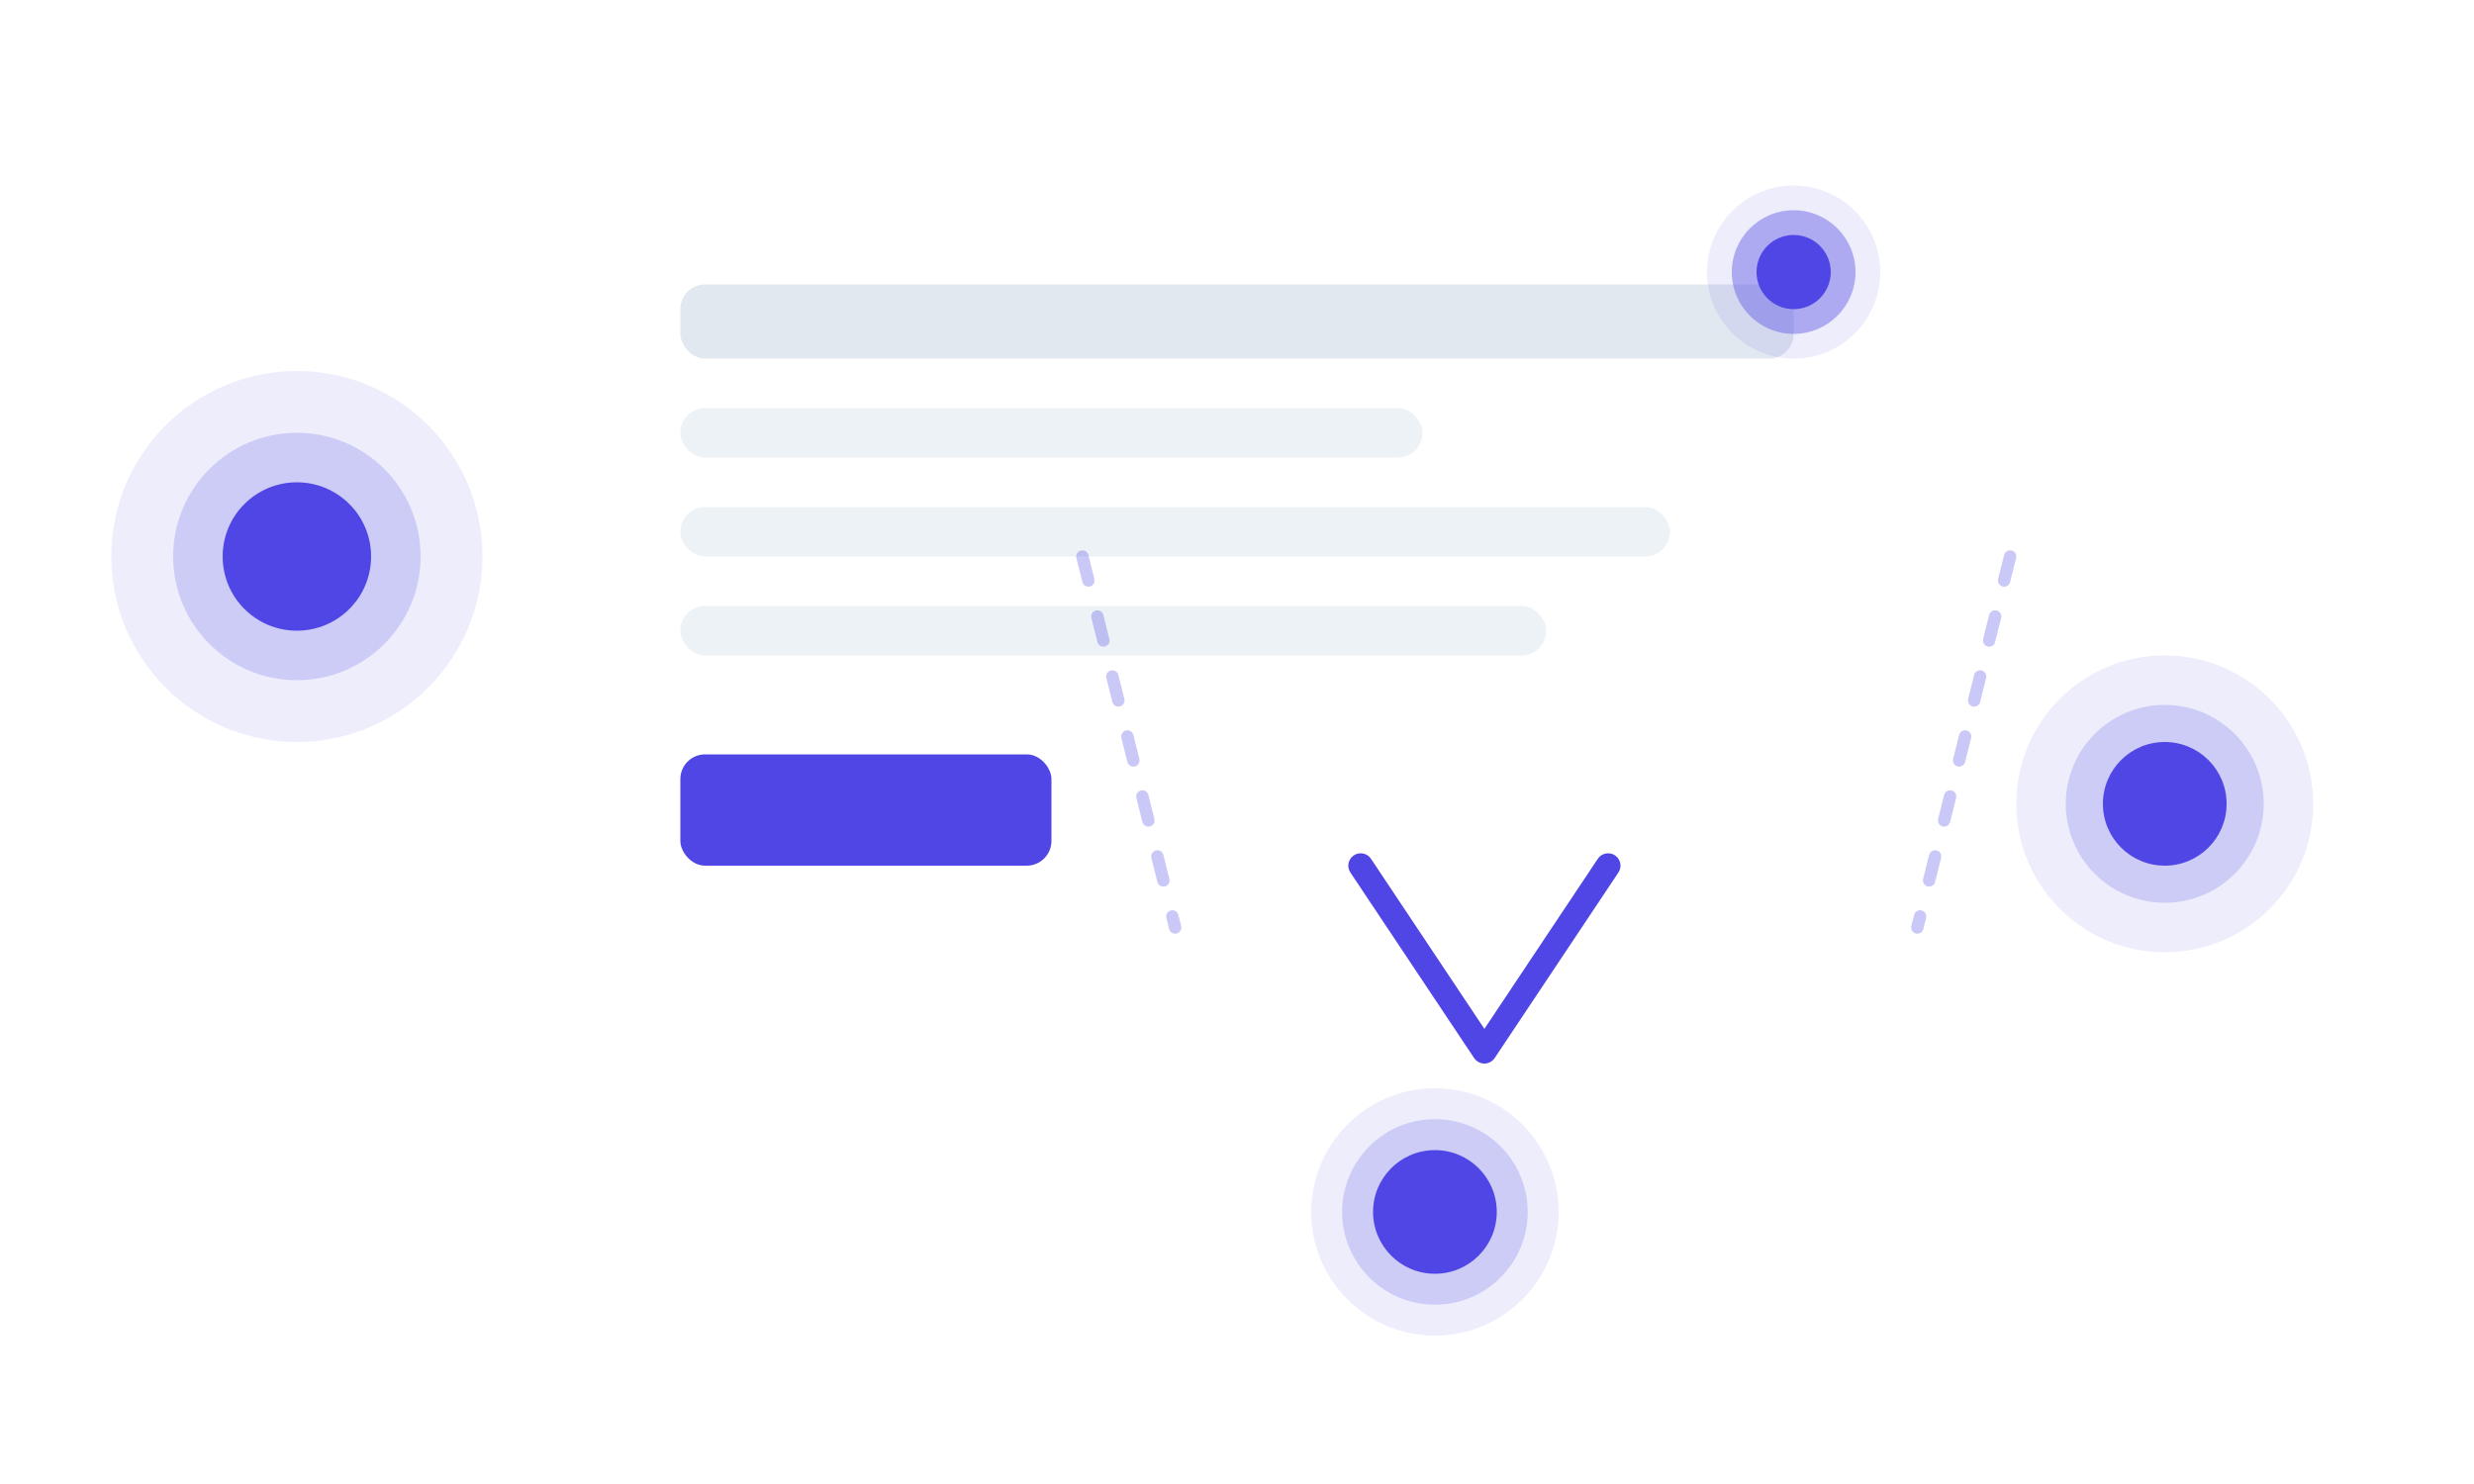 <svg width="800" height="480" viewBox="0 0 800 480" fill="none" xmlns="http://www.w3.org/2000/svg">
  <g filter="url(#filter0_d)">
    <path d="M200 80C200 64.537 212.537 52 228 52H572C587.464 52 600 64.537 600 80V320C600 335.464 587.463 348 572 348H228C212.536 348 200 335.463 200 320V80Z" fill="white"/>
  </g>
  <rect x="220" y="92" width="360" height="24" rx="8" fill="#E2E8F0"/>
  <rect x="220" y="132" width="240" height="16" rx="8" fill="#EDF2F7"/>
  <rect x="220" y="164" width="320" height="16" rx="8" fill="#EDF2F7"/>
  <rect x="220" y="196" width="280" height="16" rx="8" fill="#EDF2F7"/>
  <rect x="220" y="244" width="120" height="36" rx="8" fill="#4F46E5"/>
  <circle cx="580" cy="88" r="28" fill="#4F46E5" fill-opacity="0.1"/>
  <circle cx="580" cy="88" r="20" fill="#4F46E5" fill-opacity="0.4"/>
  <circle cx="580" cy="88" r="12" fill="#4F46E5"/>
  <circle cx="464" cy="392" r="40" fill="#4F46E5" fill-opacity="0.1"/>
  <circle cx="464" cy="392" r="30" fill="#4F46E5" fill-opacity="0.2"/>
  <circle cx="464" cy="392" r="20" fill="#4F46E5"/>
  <circle cx="96" cy="180" r="60" fill="#4F46E5" fill-opacity="0.1"/>
  <circle cx="96" cy="180" r="40" fill="#4F46E5" fill-opacity="0.2"/>
  <circle cx="96" cy="180" r="24" fill="#4F46E5"/>
  <circle cx="700" cy="260" r="48" fill="#4F46E5" fill-opacity="0.1"/>
  <circle cx="700" cy="260" r="32" fill="#4F46E5" fill-opacity="0.2"/>
  <circle cx="700" cy="260" r="20" fill="#4F46E5"/>
  <path d="M440 280L480 340L520 280" stroke="#4F46E5" stroke-width="8" stroke-linecap="round" stroke-linejoin="round"/>
  <path d="M350 180L380 300M650 180L620 300" stroke="#4F46E5" stroke-opacity="0.3" stroke-width="4" stroke-linecap="round" stroke-dasharray="8 12"/>
  <defs>
    <filter id="filter0_d" x="188" y="44" width="424" height="320" filterUnits="userSpaceOnUse" color-interpolation-filters="sRGB">
      <feFlood flood-opacity="0" result="BackgroundImageFix"/>
      <feColorMatrix in="SourceAlpha" type="matrix" values="0 0 0 0 0 0 0 0 0 0 0 0 0 0 0 0 0 0 127 0"/>
      <feOffset dy="4"/>
      <feGaussianBlur stdDeviation="6"/>
      <feColorMatrix type="matrix" values="0 0 0 0 0 0 0 0 0 0 0 0 0 0 0 0 0 0 0.1 0"/>
      <feBlend mode="normal" in2="BackgroundImageFix" result="effect1_dropShadow"/>
      <feBlend mode="normal" in="SourceGraphic" in2="effect1_dropShadow" result="shape"/>
    </filter>
  </defs>
</svg> 